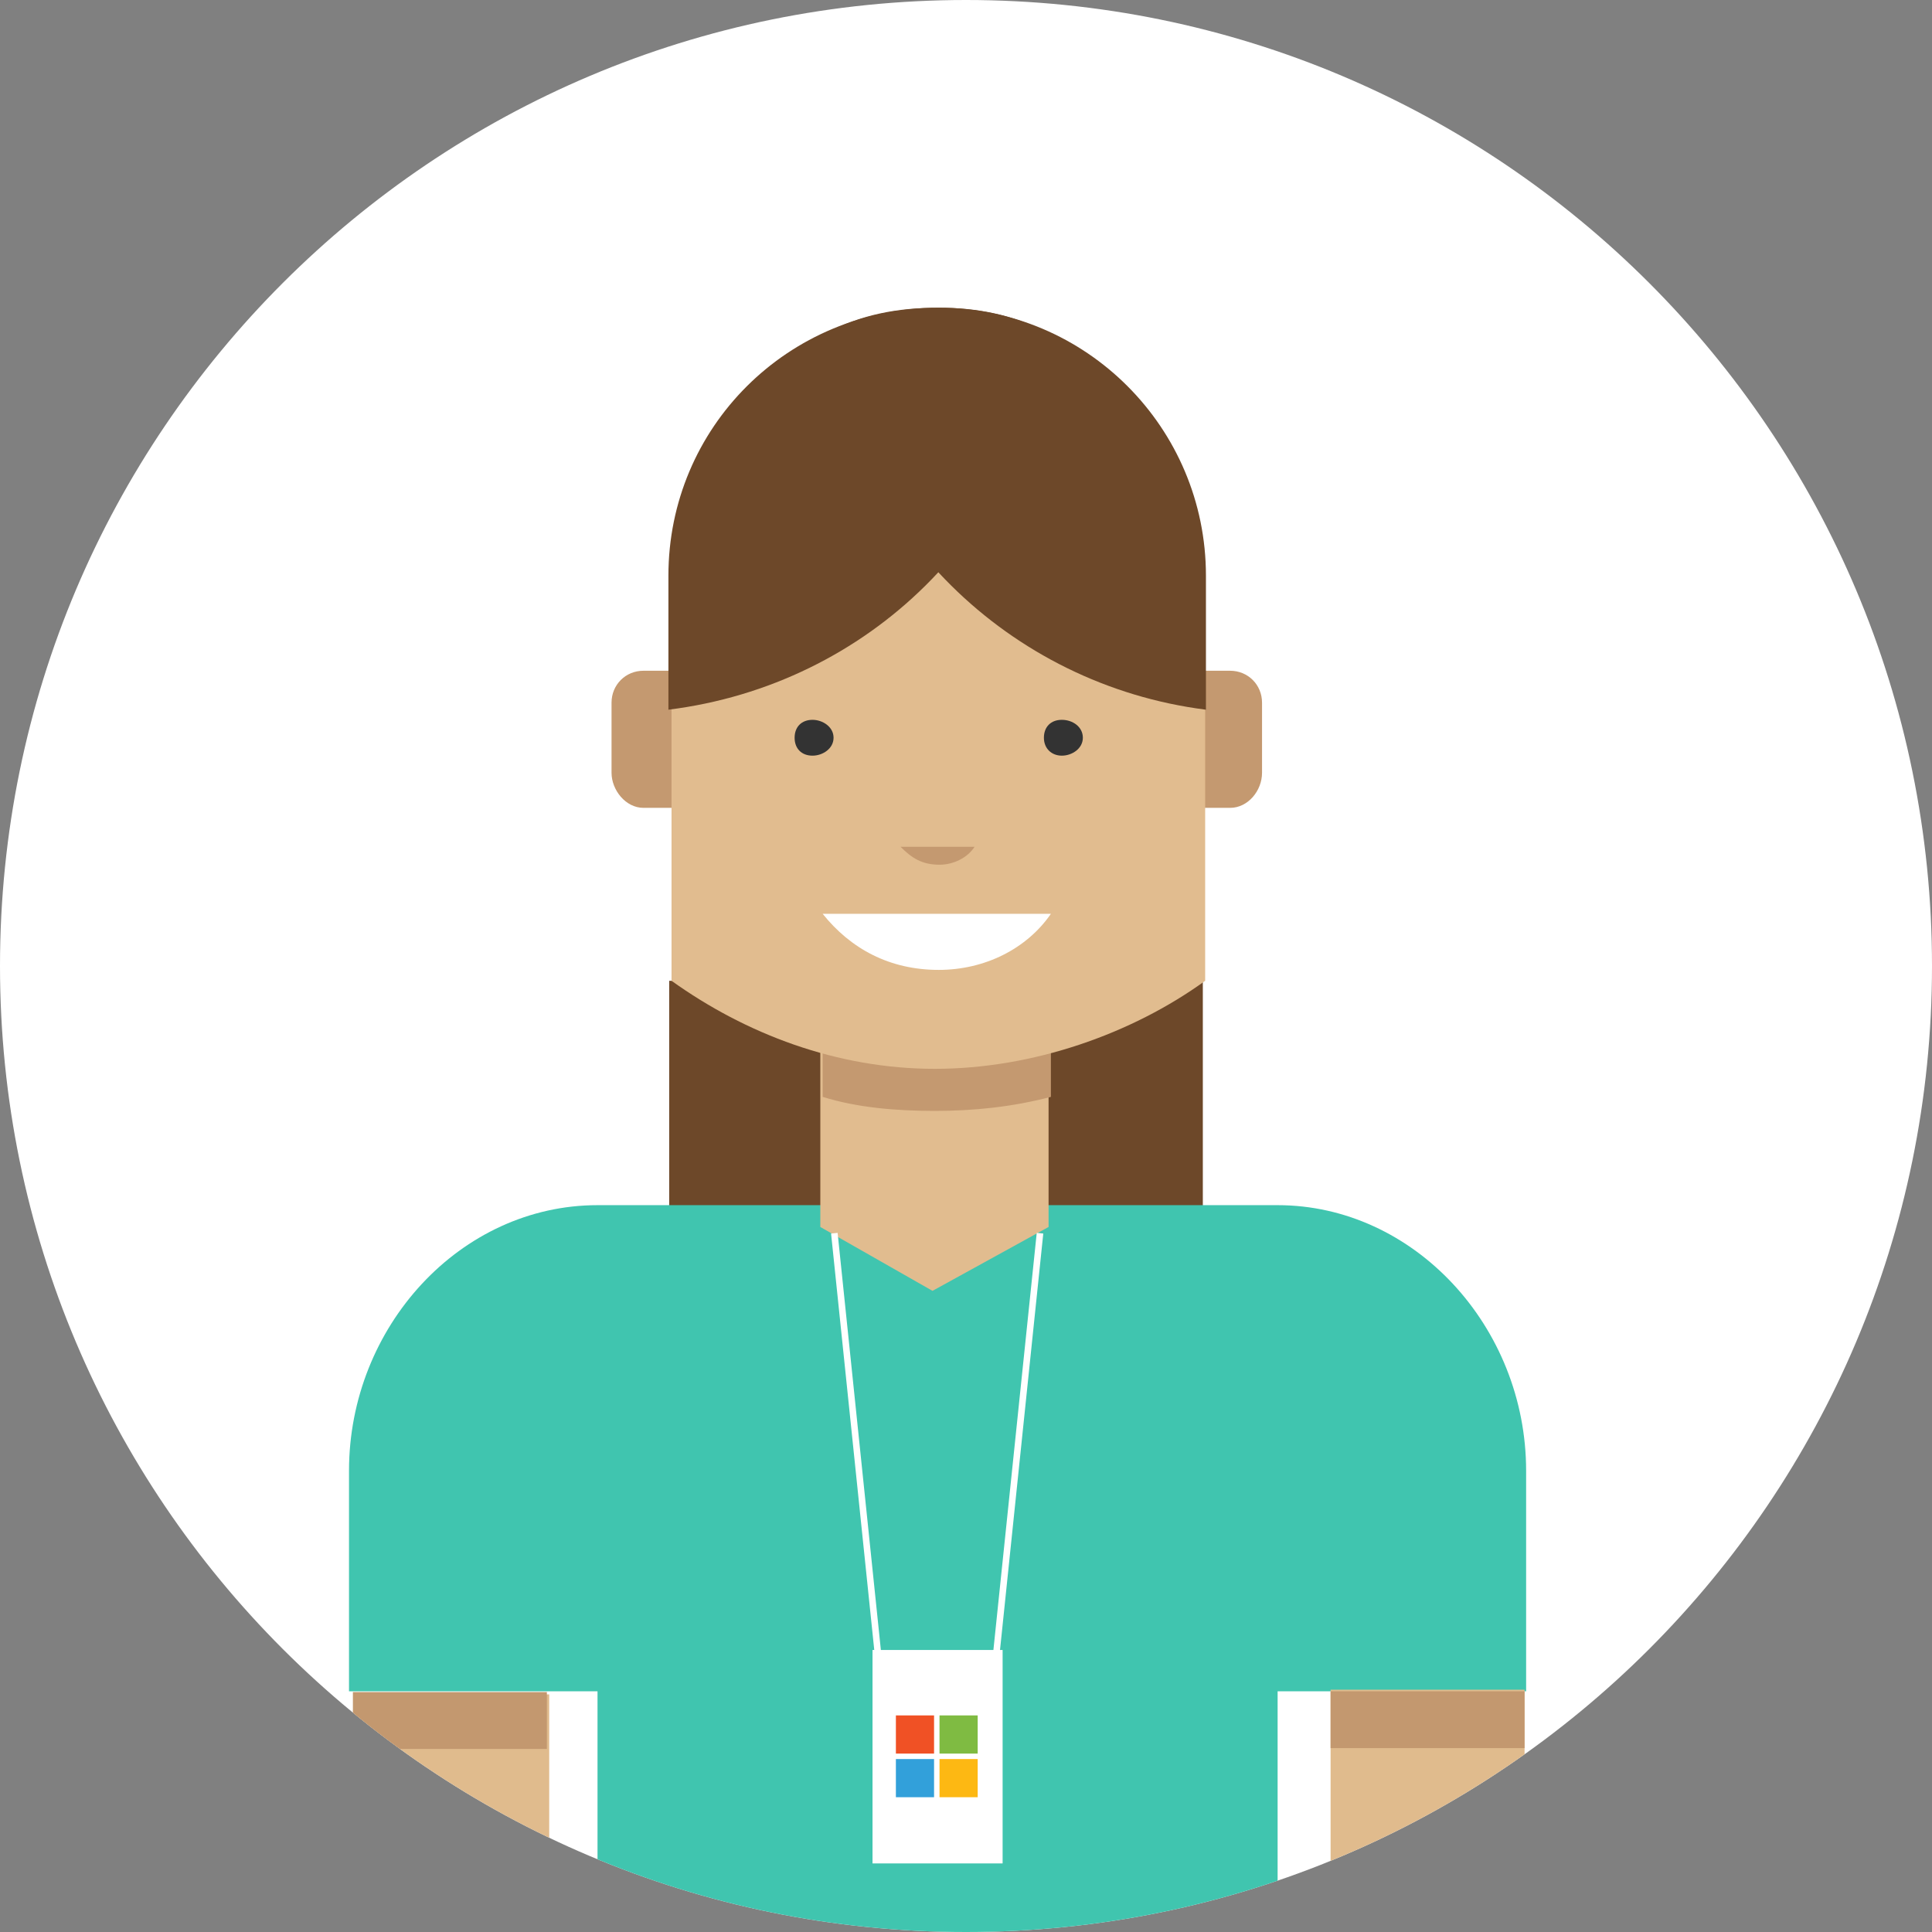 <?xml version="1.0" encoding="utf-8"?>
<!-- Generator: Adobe Illustrator 19.2.1, SVG Export Plug-In . SVG Version: 6.00 Build 0)  -->
<svg version="1.1" xmlns="http://www.w3.org/2000/svg" xmlns:xlink="http://www.w3.org/1999/xlink" x="0px" y="0px"
	 viewBox="0 0 248 248" style="enable-background:new 0 0 248 248;" xml:space="preserve">
<rect x="0" y="0" width="248" height="248" fill="#808080" stroke="none"/>
<style type="text/css">
	.st0{fill:#FFFFFF;}
	.st1{fill:#F2F2F2;}
	.st2{opacity:0.6;}
	.st3{fill:none;}
	.st4{display:none;opacity:0.2;fill:#29ABE2;}
	.st5{clip-path:url(#SVGID_2_);}
	.st6{clip-path:url(#SVGID_4_);}
	.st7{fill:#6D4829;}
	.st8{fill:#999999;}
	.st9{fill:none;stroke:#FFFFFF;stroke-width:0.302;stroke-linecap:round;stroke-linejoin:round;stroke-miterlimit:10;}
	.st10{fill:#40C5AF;}
	.st11{fill:#E0BB8D;}
	.st12{fill:#E81123;}
	.st13{fill:#505050;}
	.st14{fill:#969696;}
	.st15{fill:#C3986F;}
	.st16{fill:#E1BC8F;}
	.st17{fill:#C49970;}
	.st18{fill:none;stroke:#FFFFFF;stroke-width:0.527;stroke-linecap:round;stroke-linejoin:round;stroke-miterlimit:10;}
	.st19{fill:#333333;}
	.st20{fill:none;stroke:#FFFFFF;stroke-width:0.844;stroke-miterlimit:10;}
	.st21{fill:#F05125;}
	.st22{fill:#7FBB42;}
	.st23{fill:#FDB813;}
	.st24{fill:#32A0DA;}
	.st25{fill:#0078D7;}
	.st26{opacity:0.2;fill:none;stroke:#231F20;stroke-miterlimit:10;}
	.st27{display:none;opacity:0.2;}
	.st28{clip-path:url(#SVGID_6_);}
	.st29{clip-path:url(#SVGID_8_);}
	.st30{display:none;}
	.st31{display:inline;opacity:0.2;fill:none;stroke:#231F20;stroke-miterlimit:10;}
	.st32{display:inline;fill:#0078D7;}
	.st33{display:inline;}
	.st34{opacity:0;}
	.st35{opacity:0.8;fill:#FFFFFF;}
	.st36{opacity:0;fill:none;}
	.st37{fill:#ED5426;}
	.st38{fill:#80B841;}
	.st39{fill:#349CD6;}
	.st40{fill:#F9B417;}
	.st41{clip-path:url(#SVGID_10_);}
	.st42{fill:#CCCCCC;}
	.st43{fill:#E6E6E6;}
	.st44{opacity:0.25;}
	.st45{fill:#F25022;}
	.st46{fill:#7FBA00;}
	.st47{fill:#00A4EF;}
	.st48{fill:#FFB900;}
	.st49{opacity:0.4;}
	.st50{opacity:0.35;}
	.st51{fill:#FF0000;fill-opacity:0.2;}
	.st52{fill:#5D5D5D;}
	.st53{fill:none;stroke:#FF0000;stroke-miterlimit:10;}
	.st54{fill:#FF0000;}
	.st55{fill:none;stroke:#00FF00;stroke-width:3;stroke-miterlimit:10;}
	.st56{fill:none;stroke:#00FF00;stroke-width:3;stroke-miterlimit:10;stroke-dasharray:11.951,11.951;}
	.st57{fill:none;stroke:#00CCFF;stroke-width:3;stroke-miterlimit:10;}
	.st58{fill:none;stroke:#00CCFF;stroke-width:3;stroke-miterlimit:10;stroke-dasharray:11.951,11.951;}
	.st59{display:inline;opacity:0.2;fill:#00CCFF;}
	.st60{display:inline;opacity:0.1;}
	.st61{fill:#B4009E;}
	.st62{opacity:0.5;fill:#B4009E;}
</style>
<g id="white_base">
</g>
<g id="footer">
</g>
<g id="gray_base">
</g>
<g id="content">
	<g>
		<path class="st0" d="M124,248L124,248c68.5,0,124-55.5,124-124v0C248,55.5,192.5,0,124,0h0C55.5,0,0,55.5,0,124v0
			C0,192.5,55.5,248,124,248z"/>
		<g>
			<defs>
				<path id="SVGID_5_" d="M124,248L124,248c68.5,0,124-55.5,124-124v0C248,55.5,192.5,0,124,0h0C55.5,0,0,55.5,0,124v0
					C0,192.5,55.5,248,124,248z"/>
			</defs>
			<clipPath id="SVGID_2_">
				<use xlink:href="#SVGID_5_"  style="overflow:visible;"/>
			</clipPath>
			<g class="st5">
				<defs>
					<rect id="SVGID_7_" x="31.2" y="25.1" width="304.3" height="288.4"/>
				</defs>
				<clipPath id="SVGID_4_">
					<use xlink:href="#SVGID_7_"  style="overflow:visible;"/>
				</clipPath>
				<g class="st6">
					<g>
						<g>
							<polygon class="st11" points="45.5,365.2 45.5,217.5 70.5,217.5 70.5,365.2 45.5,365.2 							"/>
							<polygon class="st15" points="45.3,224.5 70.2,224.5 70.2,217.2 45.3,217.2 45.3,224.5 							"/>
							<polygon class="st7" points="154.4,167 85.9,167 85.9,125.9 154.4,125.9 154.4,167 							"/>
							<path class="st10" d="M76.7,154.7c87.3,0,87.3,0,87.3,0c17.5,0,31.9,15.6,31.9,34.1c0,28.3,0,28.3,0,28.3
								c-31.9,0-31.9,0-31.9,0c0,103.4,0,103.4,0,103.4c-87.3,0-87.3,0-87.3,0c0-103.4,0-103.4,0-103.4c-31.9,0-31.9,0-31.9,0
								c0-28.3,0-28.3,0-28.3C44.8,170.3,59.1,154.7,76.7,154.7L76.7,154.7z"/>
							<path class="st11" d="M192.3,302.2c35.7,0,35.7,0,35.7,0c0-27.3,0-27.3,0-27.3c-32.3,0-32.3,0-32.3,0c0-58,0-58,0-58
								c-24.9,0-24.9,0-24.9,0c0,63.9,0,63.9,0,63.9C170.8,292.4,180.5,302.2,192.3,302.2L192.3,302.2z"/>
							<polygon points="237.2,210.3 322.3,210.3 292,265.8 207.4,265.8 237.2,210.3 							"/>
							<polygon class="st9" points="237.2,210.3 322.3,210.3 292,265.8 207.4,265.8 237.2,210.3 							"/>
							<polygon class="st15" points="170.8,224.4 195.7,224.4 195.7,217.1 170.8,217.1 170.8,224.4 							"/>
							<polygon class="st16" points="119.7,165.7 105.3,157.5 105.3,117.3 134.6,117.3 134.6,157.5 119.7,165.7 							"/>
							<g>
								<path class="st17" d="M162,99.2c0,2.3-1.8,4.5-4.1,4.5c-75.3,0-75.3,0-75.3,0c-2.3,0-4.1-2.3-4.1-4.5c0-9,0-9,0-9
									c0-2.3,1.8-4.1,4.1-4.1c75.3,0,75.3,0,75.3,0c2.3,0,4.1,1.8,4.1,4.1V99.2z"/>
								<path class="st17" d="M105.6,140.8c4.5,1.4,9.5,1.8,14.4,1.8c5,0,9.9-0.5,14.9-1.8c0-23.5,0-23.5,0-23.5
									c-29.3,0-29.3,0-29.3,0V140.8z"/>
								<path class="st16" d="M86.2,72.1c0,53.8,0,53.8,0,53.8c9.5,6.8,21.2,11.3,33.8,11.3c12.6,0,25.3-4.5,34.7-11.3
									c0-53.8,0-53.8,0-53.8H86.2z"/>
								<path class="st7" d="M134.5,42.7c-4.5-2.3-9-3.2-14-3.2c-19.4,0-34.7,15.4-34.7,34.4c0,17.2,0,17.2,0,17.2
									C111.5,87.9,131.8,68,134.5,42.7L134.5,42.7z"/>
								<path class="st7" d="M106.1,42.7c4.5-2.3,9-3.2,14.4-3.2c18.9,0,34.3,15.4,34.3,34.4c0,17.2,0,17.2,0,17.2
									C129.5,87.9,109.2,68,106.1,42.7L106.1,42.7z"/>
								<path class="st0" d="M105.6,117.3c3.6,4.5,8.6,7.2,14.9,7.2c5.9,0,11.3-2.7,14.4-7.2H105.6z"/>
								<path class="st17" d="M115.6,108.7c1.4,1.4,2.7,2.3,5,2.3c1.8,0,3.6-0.9,4.5-2.3H115.6z"/>
								<path class="st19" d="M107,94.7c0,1.4-1.4,2.3-2.7,2.3c-1.4,0-2.3-0.9-2.3-2.3c0-1.4,0.9-2.3,2.3-2.3
									C105.6,92.4,107,93.3,107,94.7L107,94.7z"/>
								<path class="st19" d="M139,94.7c0,1.4-1.4,2.3-2.7,2.3s-2.3-0.9-2.3-2.3c0-1.4,0.9-2.3,2.3-2.3S139,93.3,139,94.7L139,94.7z
									"/>
							</g>
							<g>
								<rect x="112" y="211.8" class="st0" width="16.7" height="27.4"/>
								<line class="st20" x1="112.7" y1="212.3" x2="107.1" y2="158.3"/>
								<line class="st20" x1="127.9" y1="212.2" x2="133.5" y2="158.3"/>
								<g>
									<rect x="115" y="220.2" class="st21" width="4.9" height="4.9"/>
									<rect x="120.6" y="220.2" class="st22" width="4.9" height="4.9"/>
									<rect x="120.6" y="225.8" class="st23" width="4.9" height="4.9"/>
									<rect x="115" y="225.8" class="st24" width="4.9" height="4.9"/>
								</g>
							</g>
						</g>
					</g>
				</g>
			</g>
		</g>
	</g>
</g>
<g id="hrz_line" class="st30">
</g>
<g id="Support_Header_-_Home">
</g>
<g id="Browder_chrome">
</g>
<g id="verticla_spacing" class="st30">
</g>
<g id="Content_padding__x28_for_alignment_x29_" class="st30">
</g>
<g id="Margins" class="st30">
</g>
<g id="Grid:_1084" class="st30">
</g>
</svg>

